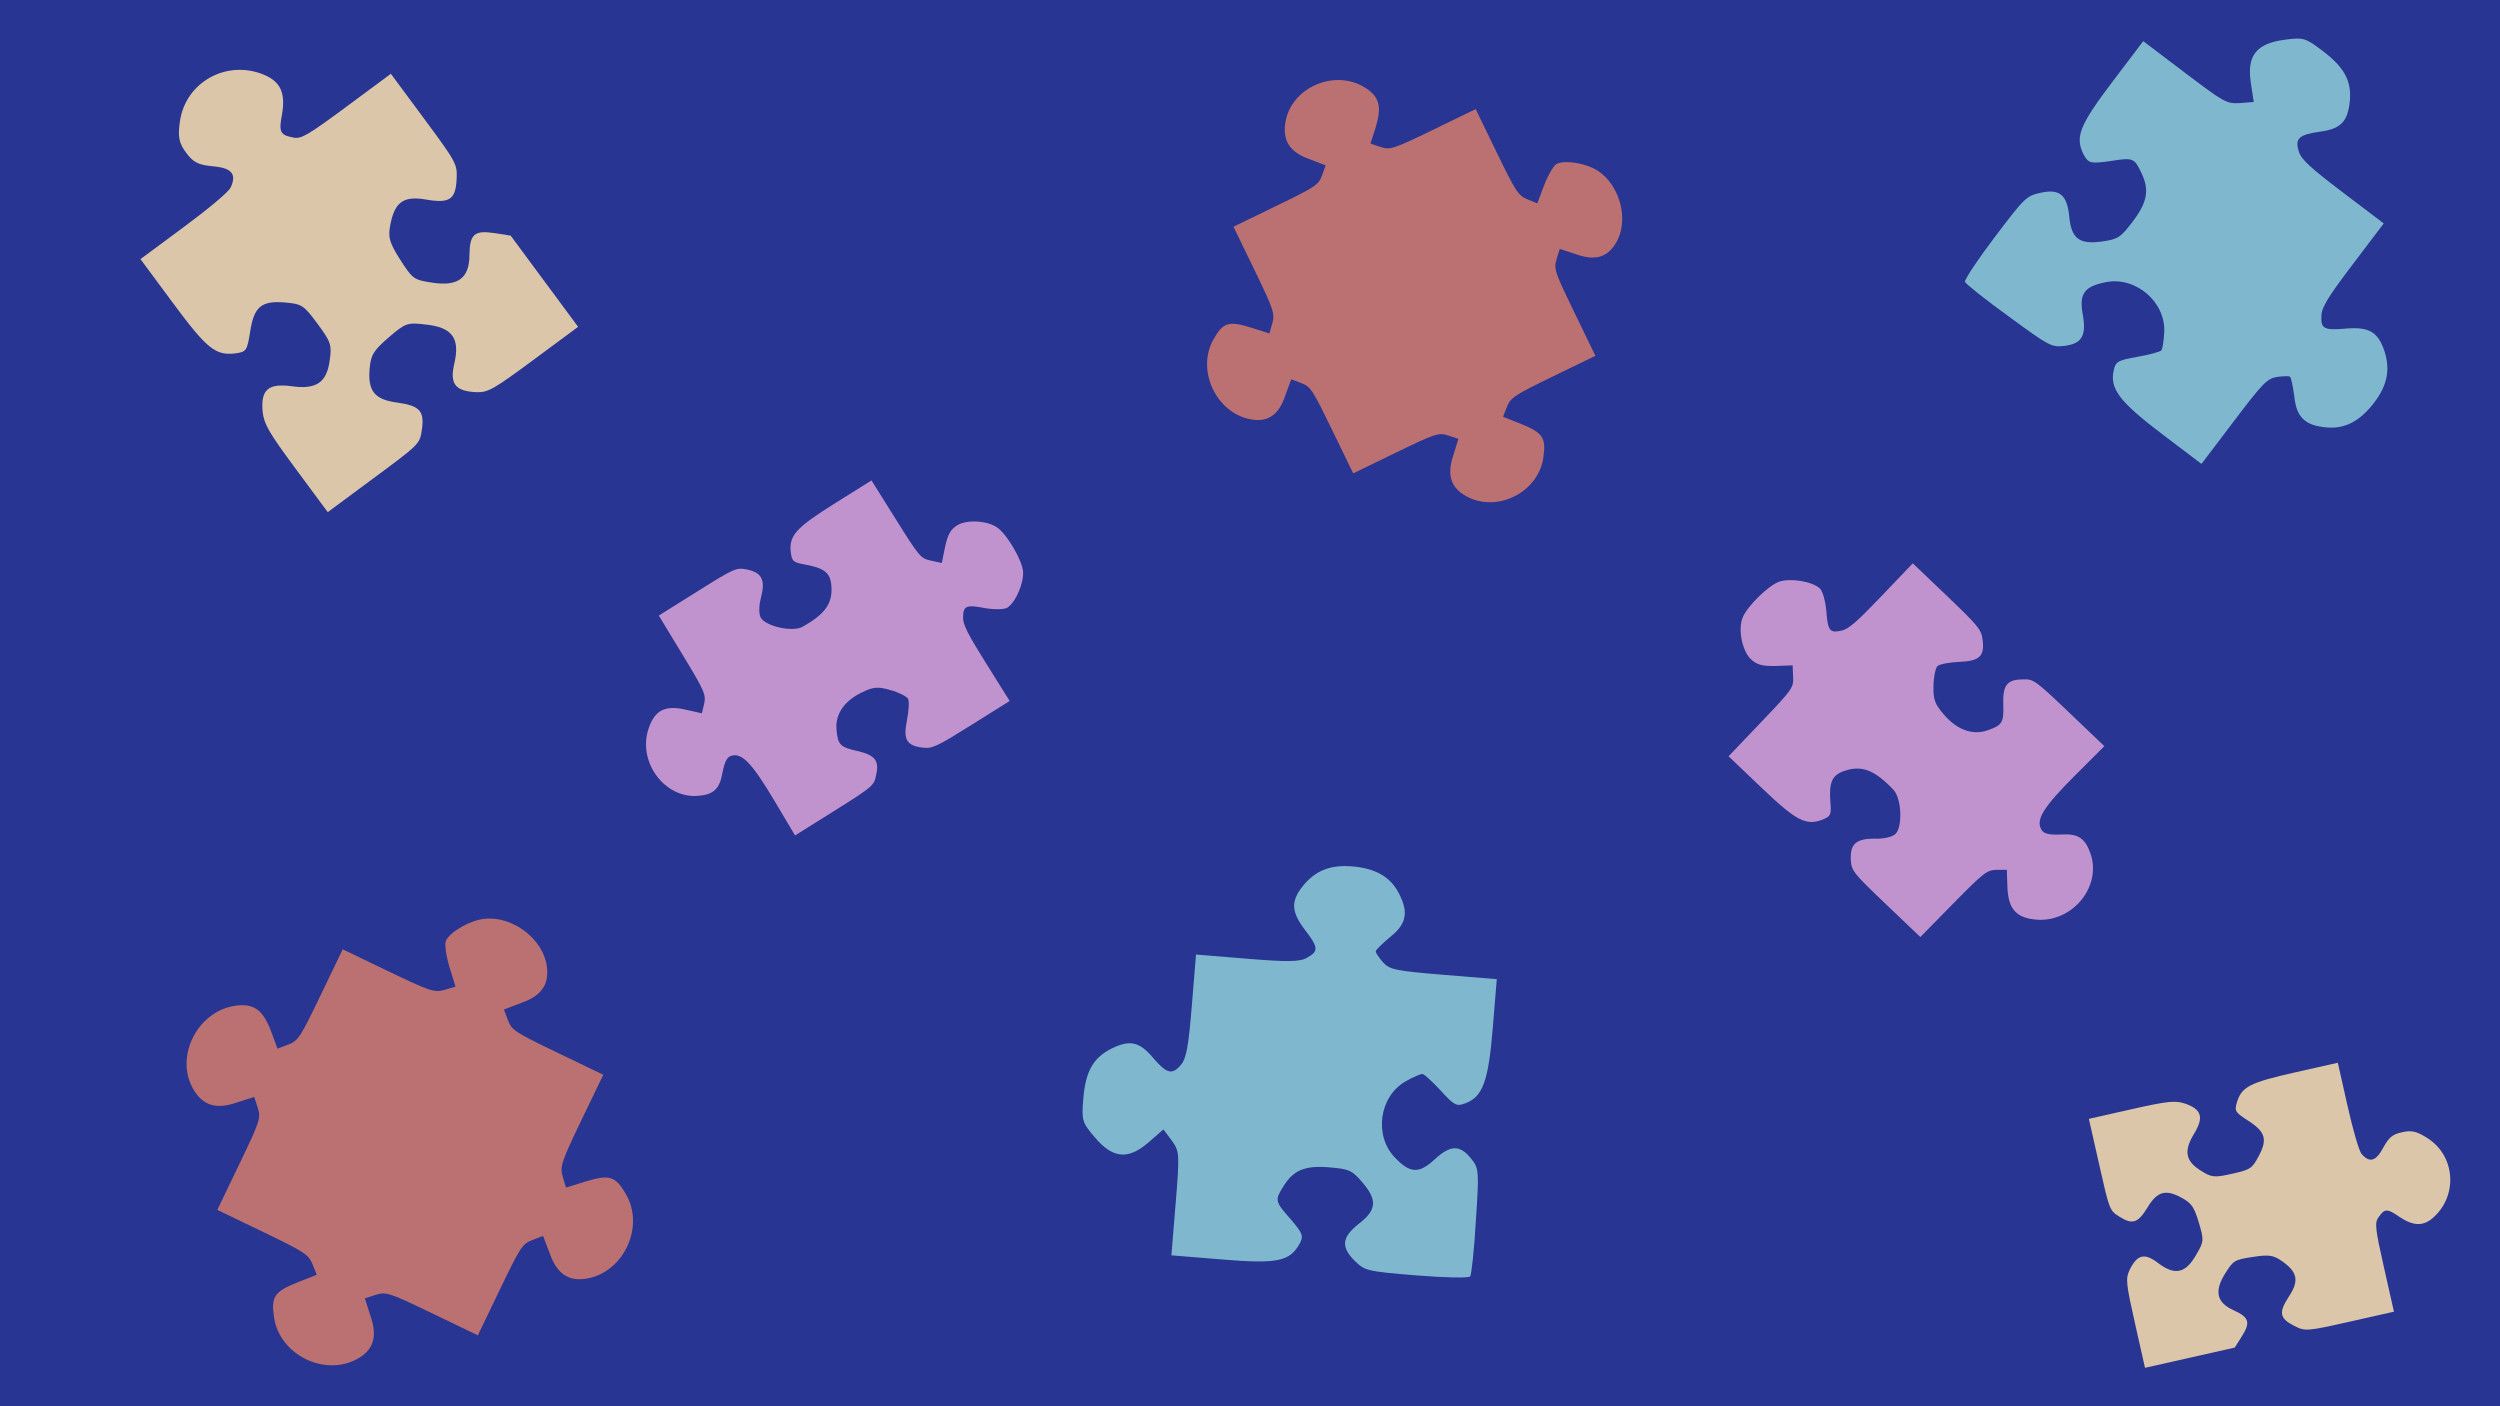 <?xml version="1.0" encoding="utf-8"?>
<!-- Generator: Adobe Illustrator 25.0.0, SVG Export Plug-In . SVG Version: 6.00 Build 0)  -->
<svg version="1.1" id="Calque_1" xmlns="http://www.w3.org/2000/svg" xmlns:xlink="http://www.w3.org/1999/xlink" x="0px" y="0px"
	 viewBox="0 0 1920 1080" style="enable-background:new 0 0 1920 1080;" xml:space="preserve">
<style type="text/css">
	.st0{fill:#283593;}
	.st1{fill:#BB7171;}
	.st2{fill:#7FB8CE;}
	.st3{fill:#DBC6A9;}
	.st4{fill:#C193CE;}
</style>
<rect class="st0" width="1920" height="1080"/>
<path class="st1" d="M372.49,705.61c-11.14,1.03-26.59,9.72-30.04,16.88c-1.07,2.22,0.05,11.28,2.63,19.83l4.77,15.38l-8.18,2.45
	c-7.81,2.32-11.02,1.39-43.38-14.19l-35.08-16.89l-16.89,35.08c-15.7,32.61-17.25,35.21-25.06,38.14l-8.17,3.07l-4.6-12.56
	c-6.26-16.71-12.84-22-26.3-20.57c-30.12,3.15-48.83,39.48-33.36,64.88c7.29,12.03,17.39,15.07,32.76,9.69l13.67-4.37l2.7,8.3
	c2.57,7.93,1.51,10.77-14.19,43.38l-16.89,35.08l35.08,16.89c32.36,15.58,35.09,17.5,38.14,25.06l3.18,7.92l-14.99,5.87
	c-17.31,6.88-20.19,10.97-17.88,26.39c3.86,28.64,38.09,46.03,63.39,32.65c13.02-6.82,16.29-17.41,10.79-33.15l-4.37-13.67l8.3-2.7
	c7.93-2.57,10.77-1.51,43.38,14.19l35.08,16.89l16.89-35.08c15.7-32.61,17.25-35.21,25.06-38.14l8.17-3.07l5.11,13.41
	c5.51,15.74,14.68,21.98,29.1,19.18c28.12-5.33,44.03-40.27,29.19-65.06c-7.8-13.49-12.61-14.89-30.43-9.48l-15.38,4.77l-2.45-8.18
	c-2.32-7.81-1.39-11.02,14.19-43.38l16.89-35.08l-35.08-16.89c-32.61-15.7-35.21-17.25-38.14-25.06l-3.07-8.17l13.41-5.11
	c15.37-5.38,21.37-14.05,19.57-28.01C417.23,721.38,394.16,703.57,372.49,705.61z"/>
<path class="st2" d="M1509.14,216.5c0.39,1.38,15.55,13.58,33.46,26.43c30.67,22.53,32.9,23.86,42.34,22.76
	c13.68-1.48,17.55-7.52,14.71-23.67c-3.07-16.32,0.85-21.97,17.35-25.26c23.03-4.81,46.39,15.05,45.13,38.51
	c-0.32,6.58-1.32,12.64-2.19,13.78c-0.86,1.14-8.94,3.27-18.11,4.94c-15.35,2.73-17.07,3.58-18.54,10.72
	c-2.99,13.89,4.51,23.88,37.58,48.94l29.87,22.64l24.71-32.61c22.47-29.64,25.51-32.72,33.08-34.17c4.81-0.66,9.27-0.87,10.19-0.18
	c0.91,0.69,2.25,7.45,3.3,15.07c1.58,15.92,8.18,22.36,24.31,23.81c14.3,1.5,26.12-4.62,37.18-19.21
	c10.2-13.45,12.55-26.03,7.24-40.82c-4.91-13.41-11.76-17.17-28.53-15.88c-17.35,1.57-19.97,0.3-19.35-10
	c0.15-6.35,5.34-14.62,24-39.25l23.85-31.47l-31.47-23.85c-24.63-18.66-31.86-25.22-33.72-31.3c-3.21-9.97-0.16-13.05,16.27-15.31
	c16.03-2.21,21.21-7.62,22.89-23.58c1.34-15.5-4.16-25.77-21.04-38.56c-13.23-10.02-14.71-10.43-29.54-8.39
	c-21.24,2.93-28.56,12.1-25.51,32.72l2.27,15l-10.71,0.86c-10.13,0.58-11.9-0.4-42.46-23.56l-31.7-24.02l-23.5,31.01
	c-25.58,33.75-29.23,42.83-22.03,56.54c3.52,6.26,5.4,6.61,19.83,4.62c17.98-2.89,18.84-2.59,24.33,9.11
	c6.29,13.02,4.52,22.45-6.71,37.28c-9.33,12.31-11.4,13.62-23.82,15.33c-17.24,2.37-23.39-2.29-24.91-19.24
	c-1.69-16.72-7.45-21.44-22.11-18.19c-10.89,2.52-11.98,3.49-35.13,34.04C1518.84,199.44,1508.51,214.95,1509.14,216.5z"/>
<path class="st3" d="M1612.19,894.45c7.82,34.7,7.93,35.17,15.45,39.92c10.12,6.4,14.27,4.97,21.71-7.12
	c7.39-12.33,13.95-14.06,26.12-7.37c7.65,4.23,9.47,6.79,13.18,18.86c4.03,13.48,4.06,14.71-1.87,24.73
	c-8.14,14.48-16.41,16.35-29.27,6.6c-10.5-8.05-16.16-6.77-22.08,5.47c-3.03,6.39-2.59,10.51,4.27,40.95l7.66,33.99l34.46-7.77
	l34.46-7.77l5.3-8.39c6.95-10.99,5.86-14.71-6.04-20.22c-13.24-5.94-15.21-14.68-6.44-28.56c6.22-9.83,6.87-10.23,21.25-12.48
	c12.72-1.88,15.82-1.33,22.92,3.76c11.26,8.13,12.51,14.79,4.54,26.76c-7.92,12.2-7.14,16.74,4.06,22.4
	c8.41,4.3,9.41,4.33,42.69-3.17l33.99-7.66l-7.61-33.75c-6.76-29.98-7.29-34.57-4.26-38.72c4.68-6.76,6.62-6.95,16.03-0.39
	c11.1,7.42,18.79,7.42,26.77-0.08c18.42-17.3,15.89-47.23-5.46-60.53c-8.1-5.12-12.01-5.97-19.09-4.38
	c-7.55,1.7-10.07,3.76-14.66,11.98c-5.58,10.44-10.49,11.79-16.55,4.72c-1.95-2.04-6.67-18.59-10.77-36.76l-7.5-33.28l-32.34,7.29
	c-35.41,7.98-41.41,11.07-45.15,23.07c-1.92,6.88-1.53,7.54,8.94,14.35c13.07,8.46,14.63,14.31,7.64,27.3
	c-5.09,9.33-6.16,10.07-20.33,13.26c-13.69,3.09-15.74,2.8-23.84-2.32c-12.09-7.44-13.38-15.34-5.2-28.59
	c7.57-12.62,5.72-18.65-7.44-23.12c-7.46-2.29-13.05-1.77-40.9,4.51l-32.57,7.34L1612.19,894.45z"/>
<path class="st4" d="M766.29,405.45c-7.58-5.73-23.82-6.62-31.19-2.01c-5.12,3.21-7.22,7.14-9.28,16.59l-2.52,12.36l-8.26-1.81
	c-7.93-1.73-8.66-2.44-27-31.72l-18.73-29.9l-27.85,17.44c-30.51,19.11-35.88,25.1-34.04,38.51c0.97,6.09,1.83,7.01,10.5,8.57
	c15.13,2.75,19.65,6.33,20.55,15.96c1.23,13.79-4.46,22.01-22.18,31.95c-7.63,4.2-27.85-0.31-31.91-6.8
	c-1.7-2.72-1.65-9.45,0.09-15.78c3.49-13.54,0.62-19.03-10.87-21.44c-8.13-1.6-9.49-1.04-37.95,16.79l-29.69,18.6l18.19,29.95
	c17.01,28.07,18.05,30.63,16.7,37.58l-1.83,7.55l-12.63-2.86c-16.32-3.75-24.23,0.91-28.84,16.32c-7.08,25.11,13.4,51.88,38.4,49.91
	c12.23-0.96,16.69-5.21,18.95-17.99c1.64-8.31,3.53-12.11,7.05-12.86c8.07-2.14,15.67,5.91,32.75,34.52l15.89,26.73l30.3-18.98
	c29.48-18.47,30.38-19.32,31.94-27.29c2.64-11.26-0.86-15.48-14.49-18.58c-12.96-2.94-14.89-4.65-15.89-16.26
	c-1.13-11.81,5.67-21.9,18.95-28.47c8.92-4.42,12.57-4.96,22.37-2.07c6.17,1.66,12.39,4.76,13.57,6.64
	c1.05,1.67,0.64,9.21-0.78,16.5c-3.11,15.05-0.23,19.66,12.36,21.09c6.86,0.94,10.81-0.95,37.02-17.37l29.48-18.47l-18.08-28.86
	c-14.15-22.59-17.99-30.08-17.69-35.51c0.16-8.84,2.47-9.7,17.06-6.9c6.99,1.15,14.62,1.03,16.87-0.38
	c6.55-4.1,12.84-19.11,12.12-27.98C784.92,430.18,773.62,410.77,766.29,405.45z"/>
<path class="st1" d="M1227.28,131.25c-8.8-5.85-25.17-8.59-31.83-5.36c-2.07,1-6.45,8.33-9.47,16.15l-5.33,14.15l-7.43-3.04
	c-7.09-2.92-8.91-5.5-23.78-36.14l-16.12-33.21l-32.61,15.83c-30.31,14.71-32.95,15.7-40.39,13.25l-7.78-2.58l3.83-11.98
	c5-16.01,3.2-23.81-7.54-30.73c-23.99-15.52-58.66,0.15-61.88,28.01c-1.55,13.18,4.14,21.4,18.56,26.54l12.58,4.88l-2.78,7.71
	c-2.67,7.36-5.08,8.82-35.39,23.54l-32.61,15.83l16.12,33.21c14.87,30.64,15.77,33.67,13.68,41.04l-2.21,7.72l-14.42-4.56
	c-16.7-5.19-21.18-3.88-28.34,8.84c-13.63,23.37,1.58,56.45,27.91,61.59c13.51,2.69,22.01-3.17,27.01-18.02l4.64-12.66l7.66,2.93
	c7.32,2.81,8.8,5.27,23.78,36.14l16.12,33.21l32.61-15.83c30.31-14.71,32.95-15.7,40.39-13.25l7.78,2.58l-3.95,12.9
	c-4.99,14.85-1.83,24.87,10.4,31.37c23.77,12.74,55.58-3.57,58.91-30.62c2.01-14.56-0.72-18.44-16.96-25l-14.07-5.6l2.9-7.48
	c2.78-7.13,5.31-8.94,35.4-23.54l32.61-15.83l-16.12-33.21c-14.98-30.87-16-33.56-13.68-41.04l2.44-7.83l12.81,4.18
	c14.41,5.14,23.82,2.31,30.52-9.03C1251.17,169.36,1244.42,142.58,1227.28,131.25z"/>
<path class="st3" d="M287.06,367.15c34.9-25.83,35.38-26.18,36.93-36.99c2.1-14.55-1.58-18.51-18.83-20.97
	c-17.49-2.28-22.7-8.82-21.31-25.82c0.9-10.69,2.87-14,14.5-24.1c13.06-11.15,14.43-11.79,28.59-10.02
	c20.28,2.07,26.49,10.47,22.02,29.75c-3.76,15.78,0.5,21.53,17.17,22.2c8.66,0.28,13.05-2.23,43.68-24.9L444,251l-25.92-35.03
	l-25.92-35.03l-12.03-1.86c-15.77-2.44-19.39,0.61-19.59,16.73c-0.02,17.84-8.81,24.34-28.73,21.26
	c-14.11-2.18-14.88-2.73-24.58-17.82c-8.46-13.42-9.4-17.18-7.26-27.68c3.46-16.67,10.29-21.35,27.66-18.24
	c17.61,2.94,22.3-0.16,23.03-15.56c0.61-11.59,0.14-12.73-24.9-46.55l-25.57-34.55l-33.95,25.13
	c-30.15,22.32-35.02,25.18-41.18,23.8c-9.9-1.96-11.08-4.05-8.45-17.88c2.75-16.15-1.09-24.81-13.48-30.13
	c-28.56-12.28-60.79,5.26-64.98,35.84c-1.68,11.64-0.68,16.47,4.65,23.66c5.68,7.68,9.24,9.5,20.74,10.64
	c14.47,1.18,18.43,6.04,13.56,16.33c-1.31,3.2-17.46,16.63-35.74,30.16l-33.48,24.78l24.33,32.87
	c26.63,35.99,33.09,41.23,48.39,39.56c8.66-1.21,9.19-1.98,11.59-17.12c2.93-18.88,8.69-23.51,26.71-22
	c12.98,1.16,14.35,2.01,25,16.4c10.3,13.91,11.01,16.36,9.33,28c-2.28,17.28-10.47,22.6-29.38,19.89
	c-17.9-2.34-23.72,2.7-22.14,19.73c1.17,9.53,4.54,15.57,25.5,43.88l24.5,33.11L287.06,367.15z"/>
<path class="st2" d="M1129.1,980.27c0.95-1.07,3.11-20.41,4.34-42.42c2.54-37.97,2.46-40.56-3.54-47.94
	c-8.59-10.75-15.77-10.76-27.87,0.3c-12.13,11.35-18.99,11.08-30.63-1.07c-16.42-16.85-12.21-47.22,8.26-58.75
	c5.72-3.26,11.37-5.67,12.8-5.55c1.43,0.12,7.56,5.79,13.89,12.62c10.54,11.49,12.18,12.48,19,9.88
	c13.32-4.94,17.73-16.63,21.11-57.98l3.06-37.36l-40.78-3.34c-37.07-3.04-41.3-3.96-46.58-9.56c-3.14-3.7-5.71-7.36-5.62-8.5
	c0.09-1.14,5.08-5.9,10.94-10.87c12.58-9.88,14.47-18.91,7.03-33.3c-6.41-12.87-17.92-19.55-36.17-21.05
	c-16.82-1.38-28.7,3.39-38.33,15.81c-8.68,11.35-8.17,19.14,1.92,32.6c10.64,13.79,10.98,16.69,1.96,21.69
	c-5.44,3.29-15.2,3.35-46,0.83l-39.35-3.22l-3.22,39.35c-2.52,30.8-4.17,40.42-8.3,45.25c-6.69,8.06-10.92,7.14-21.65-5.51
	c-10.47-12.34-17.82-13.8-32.18-6.65c-13.79,7.2-19.51,17.35-21.23,38.45c-1.35,16.54-0.9,18.01,8.79,29.43
	c13.88,16.35,25.54,17.59,41.3,3.96l11.44-9.97l6.47,8.57c5.93,8.24,6.05,10.26,2.92,48.47l-3.25,39.64l38.78,3.18
	c42.2,3.46,51.82,1.66,59.53-11.77c3.39-6.33,2.67-8.11-6.75-19.21c-12.09-13.62-12.3-14.5-5.38-25.42
	c7.61-12.29,16.51-15.87,35.05-14.35c15.4,1.26,17.61,2.3,25.73,11.87c11.26,13.27,10.63,20.97-2.85,31.34
	c-13.2,10.4-14.09,17.79-3.48,28.42c7.97,7.83,9.37,8.23,47.58,11.36C1109.5,981.25,1128.13,981.62,1129.1,980.27z"/>
<path class="st4" d="M1338.35,474.34c-3.73,9.03-0.31,25.58,6.27,31.86c4.57,4.36,9.07,5.51,19.07,5.27l13.04-0.49l0.38,8.75
	c0.37,8.4-0.15,9.3-24.6,34.92l-24.97,26.17l24.86,23.73c27.23,25.99,34.65,29.93,47.59,24.79c5.84-2.46,6.54-3.55,5.79-12.66
	c-1.26-15.88,1.12-21.31,10.53-24.57c13.48-4.61,23.22-0.91,37.88,14.47c6.23,6.65,7.08,28.08,1.66,33.76
	c-2.27,2.38-9.03,3.97-15.83,3.77c-14.49-0.19-19.22,4.03-18.59,16.18c0.55,8.57,1.47,9.8,26.88,34.05l26.5,25.3l25.17-25.63
	c23.59-23.99,25.88-25.65,33.2-26l8.05-0.01l0.48,13.4c0.57,17.33,7.34,24.14,23.99,25c27.02,0.96,48.4-26.19,39.79-50.84
	c-4.21-12.06-9.65-15.51-23.04-14.65c-8.75,0.39-13.07-0.58-14.75-3.94c-4.29-7.59,1.75-17.21,25.88-41.39l22.55-22.53l-27.05-25.82
	c-26.32-25.12-27.41-25.81-35.8-25.43c-11.98,0.11-15.27,4.66-14.76,19.13c0.49,13.76-0.71,16.11-12.06,19.96
	c-11.53,4.03-23.43-0.34-33.53-12.07c-6.8-7.88-8.31-11.42-8.01-21.98c0.03-6.62,1.48-13.63,3.05-15.27
	c1.4-1.46,9.05-2.9,16.73-3.26c15.9-0.56,19.74-4.58,17.84-17.59c-0.88-7.13-3.82-10.64-27.21-32.97l-26.32-25.12l-24.1,25.25
	c-18.86,19.76-25.35,25.46-30.87,26.49c-8.89,2-10.37-0.11-11.44-15.46c-0.7-7.31-2.84-14.95-4.85-16.87
	c-5.85-5.58-22.54-8.22-31.23-5.33C1358.17,449.55,1341.73,465.68,1338.35,474.34z"/>
</svg>
